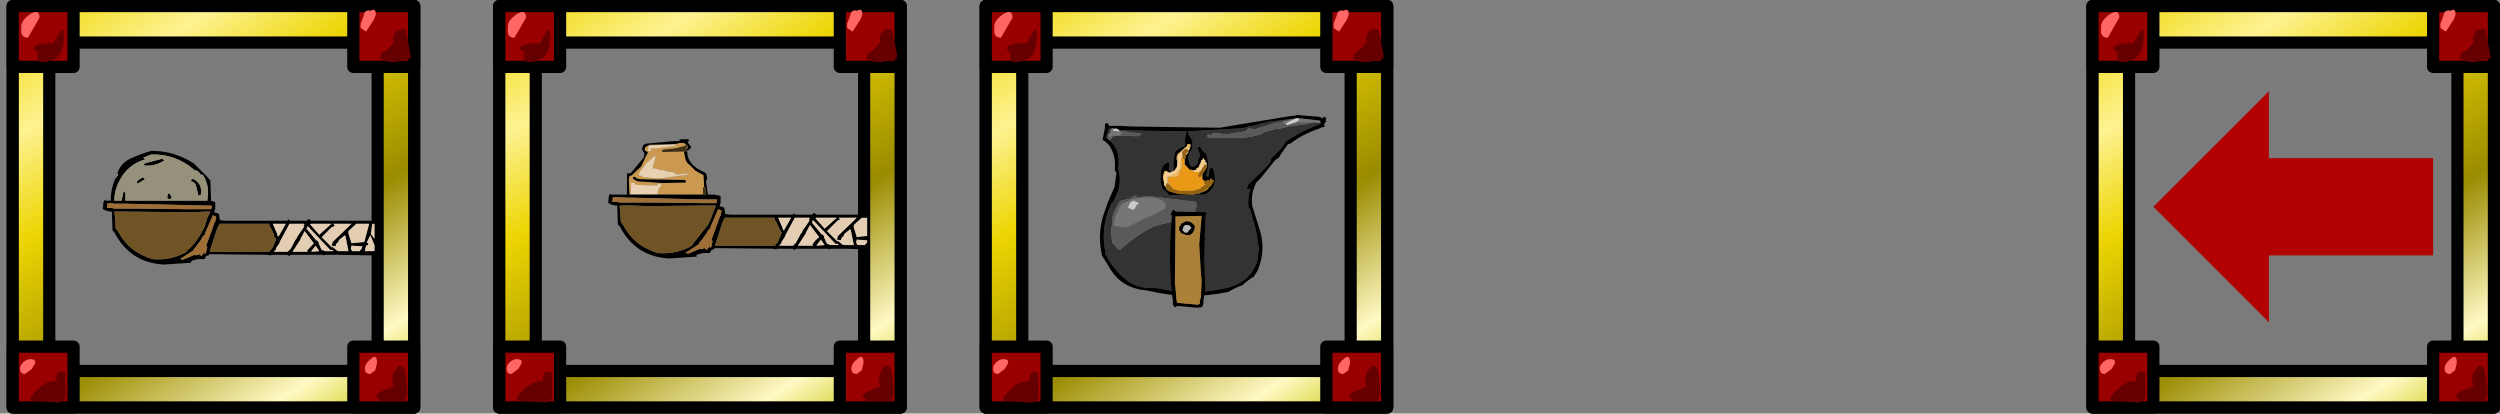 <?xml version="1.0" encoding="UTF-8" standalone="no"?>
<svg xmlns:xlink="http://www.w3.org/1999/xlink" height="204.0px" width="1233.3px" xmlns="http://www.w3.org/2000/svg">
  <rect width="100%" height="100%" fill="#808080" stroke="none"/>
  <g transform="matrix(6.0, 0.0, 0.0, 6.0, 6.3, 102.0)">
    <use height="34.0" id="btr" transform="matrix(1.0, 0.0, 0.0, 1.0, 170.5, -17.0)" width="34.0" xlink:href="#button0"/>
    <use height="34.0" id="bt1" transform="matrix(1.0, 0.0, 0.0, 1.0, -0.5, -17.0)" width="34.0" xlink:href="#button1"/>
    <use height="34.0" id="bt2" transform="matrix(1.0, 0.0, 0.0, 1.0, 39.5, -17.0)" width="34.0" xlink:href="#button2"/>
    <use height="34.0" id="bt3" transform="matrix(1.0, 0.0, 0.0, 1.0, 79.5, -17.0)" width="34.0" xlink:href="#button3"/>
  </g>
  <defs>
    <g id="button0" transform="matrix(1.0, 0.0, 0.0, 1.0, 0.5, 0.5)">
      <use height="34.0" transform="matrix(1.0, 0.0, 0.0, 1.0, -0.5, -0.5)" width="34.0" xlink:href="#shape0"/>
      <use height="32.3" transform="matrix(1.0, 0.0, 0.0, 1.0, 0.6, 0.3)" width="32.1" xlink:href="#shape1"/>
    </g>
    <g id="shape0" transform="matrix(1.0, 0.0, 0.0, 1.0, 0.5, 0.5)">
      <path d="M33.0 0.0 L33.0 33.0 0.0 33.0 0.0 0.0 33.0 0.0" fill="#c4c4c4" fill-rule="evenodd" stroke="none"/>
      <path d="M33.0 0.0 L33.0 33.0 0.0 33.0 0.0 0.0 33.0 0.0 Z" fill="none" stroke="#000000" stroke-linecap="round" stroke-linejoin="round" stroke-width="1.0"/>
      <path d="M30.0 3.0 L3.0 3.0 3.0 30.0 30.0 30.0 30.0 3.0 M33.0 0.0 L33.0 33.0 0.0 33.0 0.0 0.0 33.0 0.0" fill="url(#gradient0)" fill-rule="evenodd" stroke="none"/>
      <path d="M30.0 3.0 L30.0 30.0 3.0 30.0 3.0 3.0 30.0 3.0" fill="#7b7b7b" fill-rule="evenodd" stroke="none"/>
      <path d="M30.0 3.0 L30.0 30.0 3.0 30.0 3.0 3.0 30.0 3.0 M33.0 0.0 L33.0 33.0 0.0 33.0 0.0 0.0 33.0 0.0" fill="none" stroke="#000000" stroke-linecap="round" stroke-linejoin="round" stroke-width="1.0"/>
      <path d="M28.0 0.0 L33.0 0.0 33.0 5.0 28.0 5.0 28.0 0.0 M0.0 0.0 L5.0 0.0 5.0 5.0 0.0 5.0 0.0 0.0 M5.0 28.0 L5.0 33.0 0.0 33.0 0.0 28.0 5.0 28.0 M28.0 28.0 L33.0 28.0 33.0 33.0 28.0 33.0 28.0 28.0" fill="#990000" fill-rule="evenodd" stroke="none"/>
      <path d="M28.0 0.0 L33.0 0.0 33.0 5.0 28.0 5.0 28.0 0.0 M0.0 0.0 L5.0 0.0 5.0 5.0 0.0 5.0 0.0 0.0 M5.0 28.0 L5.0 33.0 0.0 33.0 0.0 28.0 5.0 28.0 M28.0 28.0 L33.0 28.0 33.0 33.0 28.0 33.0 28.0 28.0" fill="none" stroke="#000000" stroke-linecap="round" stroke-linejoin="round" stroke-width="1.0"/>
    </g>
    <linearGradient gradientTransform="matrix(0.015, 0.023, -0.023, 0.015, 16.5, 16.45)" gradientUnits="userSpaceOnUse" id="gradient0" spreadMethod="pad" x1="-819.2" x2="819.2">
      <stop offset="0.0" stop-color="#eed600"/>
      <stop offset="0.196" stop-color="#fef292"/>
      <stop offset="0.365" stop-color="#ecd502"/>
      <stop offset="0.635" stop-color="#9a8b00"/>
      <stop offset="0.863" stop-color="#fff9c4"/>
      <stop offset="1.0" stop-color="#c4c400"/>
    </linearGradient>
    <g id="shape1" transform="matrix(1.0, 0.0, 0.0, 1.0, -0.6, -0.3)">
      <path d="M29.6 1.25 L29.05 2.1 28.6 1.8 28.6 1.45 28.85 0.8 Q28.9 0.35 29.3 0.35 L29.4 0.4 Q29.85 0.1 29.85 0.7 L29.7 1.1 29.6 1.25 M1.25 2.6 Q0.8 2.6 0.7 2.2 L0.7 1.7 Q0.7 1.15 1.45 0.65 2.2 0.2 2.2 0.95 L1.25 2.6 M1.85 29.35 L1.55 29.85 1.0 30.25 Q0.6 30.25 0.6 29.8 0.6 29.5 0.9 29.25 1.3 28.9 1.8 29.1 L1.85 29.35 M29.95 29.35 L29.8 29.95 29.4 30.25 Q28.95 30.25 28.95 29.8 28.95 29.4 29.45 29.0 29.95 28.55 29.95 29.35" fill="#ff6666" fill-rule="evenodd" stroke="none"/>
      <path d="M32.7 3.95 L32.7 4.35 31.45 4.6 Q30.2 4.6 30.2 4.2 30.2 3.9 30.7 3.65 L31.35 2.95 Q31.15 2.6 31.45 2.15 31.8 1.75 32.3 1.95 L32.7 3.95 M4.2 2.5 Q4.2 4.6 2.45 4.6 L2.05 4.55 Q1.95 4.05 2.1 3.9 L1.7 3.5 Q1.7 3.05 3.35 3.05 L3.9 2.1 Q4.2 1.65 4.2 2.5 M3.6 30.35 Q3.7 30.0 4.3 30.1 L4.35 32.05 Q4.25 32.6 3.75 32.6 L1.6 32.45 Q1.45 32.4 1.45 32.15 2.65 30.7 3.6 30.85 L3.6 30.35 M32.25 32.5 L31.25 32.5 30.25 32.5 29.85 32.05 30.05 31.8 31.3 31.25 31.2 30.65 Q31.2 30.25 31.55 29.8 31.95 29.25 32.25 29.95 L32.45 31.75 32.25 32.5" fill="#660000" fill-rule="evenodd" stroke="none"/>
      <path d="M28.0 20.5 L14.5 20.5 14.5 26.0 5.0 16.5 14.5 7.0 14.5 12.5 28.0 12.5 28.0 20.5" fill="#b10101" fill-rule="evenodd" stroke="none"/>
    </g>
    <g id="button1" transform="matrix(1.0, 0.0, 0.0, 1.0, 0.5, 0.5)">
      <use height="34.0" transform="matrix(1.0, 0.0, 0.0, 1.0, -0.5, -0.5)" width="34.0" xlink:href="#shape0"/>
      <use height="32.3" transform="matrix(1.0, 0.0, 0.0, 1.0, 0.6, 0.3)" width="32.1" xlink:href="#shape2"/>
    </g>
    <g id="shape2" transform="matrix(1.0, 0.0, 0.0, 1.0, -0.6, -0.3)">
      <path d="M29.85 0.7 L29.7 1.1 29.6 1.25 29.05 2.1 28.6 1.8 28.6 1.45 28.85 0.8 Q28.9 0.35 29.3 0.35 L29.4 0.4 Q29.85 0.1 29.85 0.7 M1.25 2.6 Q0.8 2.6 0.7 2.2 L0.7 1.7 Q0.7 1.15 1.45 0.65 2.2 0.2 2.2 0.95 L1.25 2.6 M1.85 29.35 L1.55 29.85 1.0 30.25 Q0.6 30.25 0.6 29.8 0.6 29.5 0.9 29.25 1.3 28.9 1.8 29.1 L1.85 29.35 M29.95 29.35 L29.8 29.95 29.4 30.25 Q28.95 30.25 28.95 29.8 28.95 29.4 29.45 29.0 29.95 28.55 29.95 29.35" fill="#ff6666" fill-rule="evenodd" stroke="none"/>
      <path d="M32.7 3.95 L32.7 4.35 31.45 4.6 Q30.2 4.6 30.2 4.2 30.2 3.9 30.7 3.65 L31.35 2.95 Q31.15 2.6 31.45 2.15 31.8 1.75 32.3 1.95 L32.7 3.95 M4.2 2.5 Q4.2 4.6 2.45 4.6 L2.05 4.55 Q1.95 4.05 2.1 3.9 L1.7 3.5 Q1.7 3.05 3.35 3.05 L3.9 2.1 Q4.2 1.65 4.2 2.5 M3.6 30.35 Q3.7 30.0 4.3 30.1 L4.35 32.05 Q4.25 32.6 3.75 32.6 L1.6 32.45 Q1.45 32.4 1.45 32.15 2.65 30.7 3.6 30.85 L3.6 30.35 M32.25 32.5 L31.25 32.5 30.25 32.5 29.85 32.05 30.05 31.8 31.3 31.25 31.2 30.65 Q31.2 30.25 31.55 29.8 31.95 29.25 32.25 29.95 L32.45 31.75 32.25 32.5" fill="#660000" fill-rule="evenodd" stroke="none"/>
      <path d="M27.6 18.5 L27.6 18.65 27.6 18.7 27.85 19.5 28.85 19.4 28.9 19.4 29.3 17.9 28.25 17.9 27.6 18.5 M26.35 17.9 L26.45 18.0 26.45 18.05 Q26.35 18.2 26.25 18.15 L25.4 19.0 26.25 19.85 26.3 19.8 26.65 20.1 26.7 20.1 26.75 20.15 27.6 20.15 27.35 18.9 27.3 18.85 26.8 19.25 26.8 19.35 26.6 19.55 26.55 19.7 26.55 19.75 26.2 19.7 26.3 19.4 26.5 19.2 27.85 17.9 26.35 17.9 M29.75 17.9 L29.55 17.9 29.45 18.75 29.75 19.15 29.75 19.65 29.4 18.85 29.1 19.45 29.15 19.45 29.2 19.5 29.25 19.55 29.2 19.65 29.05 19.7 28.95 20.1 28.95 20.15 29.75 20.15 29.75 20.5 26.7 20.45 26.6 20.45 25.7 20.45 25.55 20.5 25.5 20.45 22.85 20.45 22.8 20.5 22.75 20.55 22.55 20.45 21.35 20.45 21.1 20.5 21.0 20.45 16.15 20.4 16.1 20.5 15.9 20.55 15.8 20.75 15.75 20.8 15.25 20.8 14.8 20.9 14.6 21.05 14.65 21.05 14.7 21.1 12.4 21.25 Q9.65 21.1 8.35 18.6 L8.2 18.45 8.15 17.0 8.15 16.9 8.1 16.9 8.0 16.9 7.6 16.8 7.45 16.7 7.4 16.7 7.45 16.2 7.45 16.15 7.5 16.05 7.55 15.95 7.7 16.0 8.05 16.0 Q8.05 15.1 8.4 14.25 L8.4 14.2 8.5 14.15 8.55 14.1 8.55 14.05 8.6 14.0 8.7 13.85 8.65 13.8 8.65 13.75 8.6 13.75 Q8.85 12.95 9.65 12.55 10.5 12.15 11.4 11.9 13.3 11.9 14.9 12.95 L15.95 14.0 16.25 14.35 16.3 15.85 16.3 16.0 16.6 16.1 16.65 16.15 16.65 16.25 16.65 16.65 16.6 16.8 16.6 16.85 16.55 16.95 16.9 17.05 16.95 17.1 17.0 17.4 17.0 17.45 17.05 17.6 17.45 17.65 22.6 17.65 22.6 17.6 22.65 17.55 22.7 17.55 22.8 17.65 22.85 17.65 24.2 17.65 24.2 17.6 24.25 17.55 24.3 17.55 24.35 17.5 24.45 17.6 24.5 17.6 24.5 17.65 29.75 17.65 29.75 17.9 M21.4 17.95 L21.75 18.75 21.75 18.85 21.85 18.95 22.45 17.9 21.4 17.9 21.4 17.95 M21.1 17.95 L21.1 17.9 17.65 17.9 17.55 17.9 17.0 17.9 16.8 18.3 16.2 20.15 16.2 20.2 21.15 20.2 21.15 20.1 21.35 19.9 21.65 19.2 21.65 19.1 Q21.4 18.95 21.5 18.85 L21.2 18.2 21.1 18.1 21.1 17.95 M23.95 17.9 L22.75 17.9 22.0 19.3 22.0 19.35 21.95 19.35 21.95 19.45 21.65 19.9 21.65 20.0 21.45 20.2 22.6 20.2 22.8 20.0 22.85 19.95 23.25 19.2 23.35 19.1 23.35 19.05 23.4 18.95 23.95 18.15 23.9 18.05 24.0 17.95 23.95 17.95 23.95 17.9 M24.45 17.95 L25.2 18.8 26.2 17.9 24.5 17.9 24.45 17.95 M24.25 18.1 L24.15 18.3 24.9 19.2 24.95 19.25 25.0 19.3 25.0 19.25 25.15 19.4 25.15 19.5 25.35 19.95 25.4 20.05 25.6 20.1 25.65 20.15 26.35 20.15 26.3 20.05 26.25 20.05 26.1 20.05 24.35 18.2 24.25 18.1 M24.75 19.5 L24.0 18.5 23.65 19.15 23.65 19.2 23.0 20.2 24.25 20.2 24.2 20.1 24.75 19.5 M25.2 20.15 L24.9 19.7 24.55 20.15 24.55 20.2 25.2 20.15 M27.85 19.7 L27.8 19.9 27.8 19.95 27.9 20.15 28.55 20.15 28.55 20.1 28.65 20.0 28.75 19.75 27.85 19.7 M9.2 15.3 L9.25 15.35 9.25 16.0 16.0 16.0 16.05 15.45 Q16.1 14.6 15.65 13.9 L15.5 13.85 15.4 13.8 Q15.3 13.55 15.0 13.5 L14.9 13.45 Q13.4 12.15 11.4 12.2 L10.75 12.45 10.7 12.45 10.9 12.6 Q9.45 13.0 8.75 14.4 8.35 15.15 8.35 16.0 L8.95 16.0 9.1 15.3 9.15 15.25 9.2 15.3 M9.0 16.9 L8.4 16.9 8.35 16.9 8.45 17.75 8.45 18.2 8.45 18.25 8.7 18.6 Q9.35 19.8 10.5 20.4 L11.15 20.7 11.35 20.75 11.4 20.8 Q13.0 20.95 14.3 20.2 L14.3 20.15 Q15.1 19.45 15.55 18.55 L15.75 18.2 15.8 18.1 15.85 17.9 16.0 17.4 16.25 16.9 16.1 16.9 15.8 16.9 14.75 16.95 14.4 16.95 9.25 16.9 9.0 16.9 M9.25 16.65 L9.65 16.65 9.95 16.65 14.4 16.7 14.65 16.7 15.85 16.7 16.15 16.7 16.3 16.7 16.35 16.6 16.35 16.4 16.25 16.4 16.1 16.4 15.9 16.4 9.25 16.25 8.9 16.25 8.35 16.25 8.05 16.2 7.8 16.2 7.75 16.45 7.75 16.55 7.75 16.6 8.1 16.6 8.15 16.6 8.2 16.6 8.25 16.65 8.35 16.65 8.95 16.65 9.25 16.65 M15.25 15.5 L15.05 14.7 14.9 14.5 14.65 14.4 14.7 14.25 14.8 14.2 Q15.65 14.6 15.45 15.55 L15.25 15.55 15.25 15.5 M16.7 17.3 L16.45 17.2 15.8 18.7 15.8 18.8 15.65 18.9 15.45 19.25 15.0 19.85 14.85 20.0 14.9 20.05 13.75 20.8 14.0 20.85 14.95 20.45 15.05 20.5 15.35 20.4 15.5 20.55 15.6 20.45 15.7 20.3 15.75 20.3 15.85 20.4 16.0 19.8 15.95 19.8 15.9 19.7 16.4 18.35 16.6 17.75 16.65 17.75 16.7 17.45 16.7 17.4 16.75 17.4 16.7 17.3 M12.9 15.45 L12.95 15.5 13.05 15.7 13.05 15.75 Q12.9 16.0 12.7 15.75 L12.75 15.45 12.8 15.4 12.9 15.45 M12.45 12.7 Q11.65 13.2 10.8 13.1 L10.8 13.0 10.8 12.95 12.3 12.55 12.45 12.7 M10.85 14.25 L10.25 14.6 10.2 14.5 10.2 14.45 Q10.4 14.2 10.7 14.1 L10.85 14.2 10.85 14.25 M13.55 20.9 L13.6 20.9 13.65 20.85 13.55 20.9" fill="#000000" fill-rule="evenodd" stroke="none"/>
      <path d="M9.2 15.3 L9.15 15.25 9.1 15.3 8.95 16.0 8.35 16.0 Q8.35 15.15 8.75 14.4 9.45 13.0 10.9 12.6 L10.7 12.45 10.75 12.45 11.4 12.2 Q13.4 12.15 14.9 13.45 L15.0 13.5 Q15.3 13.55 15.4 13.8 L15.5 13.85 15.65 13.9 Q16.1 14.6 16.05 15.45 L16.0 16.0 9.25 16.0 9.25 15.35 9.2 15.3 M15.25 15.5 L15.25 15.55 15.45 15.55 Q15.65 14.6 14.8 14.2 L14.7 14.25 14.65 14.4 14.9 14.5 15.05 14.7 15.25 15.5 M10.85 14.25 L10.85 14.2 10.7 14.1 Q10.4 14.2 10.2 14.45 L10.2 14.5 10.25 14.6 10.85 14.25 M12.45 12.7 L12.3 12.55 10.8 12.95 10.8 13.0 10.8 13.1 Q11.65 13.2 12.45 12.7 M12.9 15.45 L12.8 15.4 12.75 15.45 12.7 15.75 Q12.9 16.0 13.05 15.75 L13.05 15.7 12.95 15.5 12.9 15.45" fill="#95917b" fill-rule="evenodd" stroke="none"/>
      <path d="M26.35 17.9 L27.85 17.9 26.5 19.2 26.3 19.4 26.2 19.7 26.55 19.75 26.55 19.7 26.6 19.55 26.8 19.35 26.8 19.25 27.3 18.85 27.35 18.9 27.6 20.15 26.75 20.15 26.7 20.1 26.65 20.1 26.3 19.8 26.25 19.85 25.4 19.0 26.25 18.15 Q26.35 18.2 26.45 18.05 L26.45 18.0 26.35 17.9 M27.6 18.5 L28.25 17.9 29.3 17.9 28.9 19.4 28.85 19.4 27.85 19.5 27.6 18.7 27.6 18.65 27.6 18.5 M29.75 19.15 L29.45 18.75 29.55 17.9 29.75 17.9 29.75 19.15 M29.75 20.15 L28.95 20.15 28.95 20.1 29.05 19.7 29.2 19.65 29.25 19.55 29.2 19.5 29.15 19.45 29.1 19.45 29.4 18.85 29.75 19.65 29.75 20.15 M21.4 17.95 L21.4 17.9 22.45 17.9 21.85 18.95 21.75 18.85 21.75 18.75 21.4 17.95 M27.85 19.7 L28.75 19.75 28.65 20.0 28.55 20.1 28.55 20.15 27.9 20.15 27.8 19.95 27.8 19.9 27.85 19.7 M25.2 20.15 L24.55 20.2 24.55 20.15 24.9 19.7 25.2 20.15 M24.75 19.5 L24.2 20.1 24.25 20.2 23.0 20.2 23.65 19.2 23.65 19.15 24.0 18.5 24.75 19.5 M24.25 18.1 L24.35 18.2 26.1 20.05 26.25 20.05 26.3 20.05 26.35 20.15 25.65 20.15 25.6 20.1 25.4 20.05 25.35 19.95 25.15 19.5 25.15 19.4 25.0 19.25 25.0 19.3 24.95 19.25 24.9 19.2 24.15 18.3 24.25 18.1 M24.45 17.95 L24.5 17.9 26.2 17.9 25.2 18.8 24.45 17.95 M23.95 17.9 L23.95 17.95 24.0 17.95 23.9 18.05 23.95 18.15 23.4 18.95 23.35 19.05 23.35 19.1 23.25 19.2 22.85 19.95 22.8 20.0 22.6 20.2 21.45 20.2 21.65 20.0 21.65 19.9 21.95 19.45 21.95 19.35 22.0 19.35 22.0 19.3 22.75 17.9 23.95 17.9" fill="#e3cdb3" fill-rule="evenodd" stroke="none"/>
      <path d="M21.1 17.95 L21.1 18.1 21.2 18.2 21.5 18.85 Q21.4 18.95 21.65 19.1 L21.65 19.2 21.35 19.9 21.15 20.1 21.15 20.2 16.2 20.2 16.2 20.15 16.8 18.3 17.0 17.9 17.55 17.9 17.65 17.9 21.1 17.9 21.1 17.95 M9.0 16.9 L9.25 16.9 14.4 16.95 14.75 16.95 15.8 16.9 16.1 16.9 16.25 16.9 16.0 17.4 15.85 17.9 15.8 18.1 15.75 18.2 15.55 18.55 Q15.1 19.45 14.3 20.15 L14.3 20.2 Q13.0 20.95 11.4 20.8 L11.35 20.75 11.15 20.7 10.5 20.4 Q9.35 19.8 8.7 18.6 L8.45 18.25 8.45 18.2 8.45 17.75 8.35 16.9 8.4 16.9 9.0 16.9" fill="#715426" fill-rule="evenodd" stroke="none"/>
      <path d="M9.25 16.65 L8.95 16.65 8.35 16.65 8.25 16.65 8.2 16.6 8.15 16.6 8.1 16.6 7.75 16.6 7.75 16.55 7.75 16.45 7.8 16.2 8.05 16.2 8.35 16.25 8.9 16.25 9.25 16.25 15.9 16.4 16.1 16.4 16.25 16.4 16.35 16.4 16.35 16.6 16.3 16.7 16.15 16.7 15.85 16.7 14.65 16.7 14.4 16.7 9.95 16.65 9.65 16.65 9.25 16.65 M16.7 17.3 L16.75 17.4 16.7 17.4 16.7 17.45 16.65 17.75 16.6 17.75 16.4 18.35 15.9 19.7 15.95 19.8 16.0 19.8 15.85 20.4 15.75 20.3 15.7 20.3 15.6 20.45 15.5 20.55 15.35 20.4 15.05 20.5 14.95 20.45 14.0 20.85 13.75 20.8 14.9 20.05 14.85 20.0 15.0 19.85 15.45 19.25 15.65 18.9 15.8 18.8 15.8 18.7 16.45 17.2 16.7 17.3" fill="#9d6f37" fill-rule="evenodd" stroke="none"/>
    </g>
    <g id="button2" transform="matrix(1.0, 0.0, 0.0, 1.0, 0.5, 0.5)">
      <use height="34.0" transform="matrix(1.0, 0.0, 0.0, 1.0, -0.5, -0.5)" width="34.0" xlink:href="#shape0"/>
      <use height="32.3" transform="matrix(1.0, 0.0, 0.0, 1.0, 0.6, 0.3)" width="32.1" xlink:href="#shape3"/>
    </g>
    <g id="shape3" transform="matrix(1.0, 0.0, 0.0, 1.0, -0.6, -0.3)">
      <path d="M29.85 0.7 L29.7 1.1 29.6 1.25 29.05 2.1 28.6 1.8 28.6 1.45 28.85 0.8 Q28.9 0.35 29.3 0.35 L29.4 0.4 Q29.85 0.1 29.85 0.7 M1.25 2.6 Q0.8 2.6 0.7 2.2 L0.7 1.7 Q0.7 1.15 1.45 0.65 2.2 0.2 2.2 0.95 L1.25 2.6 M1.85 29.35 L1.55 29.85 1.0 30.25 Q0.6 30.25 0.6 29.8 0.6 29.5 0.9 29.25 1.3 28.9 1.8 29.1 L1.85 29.35 M29.95 29.35 L29.8 29.95 29.4 30.25 Q28.95 30.25 28.95 29.8 28.95 29.4 29.45 29.0 29.95 28.55 29.95 29.35" fill="#ff6666" fill-rule="evenodd" stroke="none"/>
      <path d="M32.7 3.95 L32.7 4.35 31.45 4.6 Q30.2 4.6 30.2 4.2 30.2 3.9 30.7 3.65 L31.35 2.95 Q31.15 2.6 31.45 2.15 31.8 1.75 32.3 1.95 L32.7 3.95 M4.2 2.5 Q4.2 4.6 2.45 4.6 L2.05 4.55 Q1.95 4.05 2.1 3.9 L1.7 3.5 Q1.7 3.05 3.35 3.05 L3.9 2.1 Q4.2 1.65 4.2 2.5 M3.6 30.35 Q3.7 30.0 4.3 30.1 L4.35 32.05 Q4.25 32.6 3.75 32.6 L1.6 32.45 Q1.45 32.4 1.45 32.15 2.65 30.7 3.6 30.85 L3.6 30.35 M32.25 32.5 L31.25 32.5 30.25 32.5 29.85 32.05 30.05 31.8 31.3 31.25 31.2 30.65 Q31.2 30.25 31.55 29.8 31.95 29.25 32.25 29.95 L32.45 31.75 32.25 32.5" fill="#660000" fill-rule="evenodd" stroke="none"/>
      <path d="M15.2 11.95 L15.2 12.0 15.3 12.55 Q15.4 12.9 15.65 13.05 L16.15 13.55 16.8 13.9 16.85 14.9 16.75 14.9 16.75 15.5 13.0 15.5 13.05 15.2 13.15 14.95 13.25 14.85 13.35 14.7 13.3 14.6 13.1 14.6 13.05 14.6 13.05 14.65 12.95 14.75 12.65 14.75 11.25 14.7 11.1 14.55 10.85 14.5 10.8 15.5 10.7 15.5 10.65 14.35 Q10.65 13.95 10.8 13.95 L10.9 13.9 11.65 13.2 12.15 12.15 12.2 12.1 12.2 12.0 12.0 11.9 11.95 11.8 12.0 11.6 12.35 11.4 14.35 11.35 12.4 11.45 12.4 11.5 12.25 11.5 12.25 11.95 12.5 11.9 12.45 11.7 12.65 11.7 12.9 11.7 14.5 11.5 14.45 11.35 14.85 11.25 15.2 11.25 15.4 11.45 14.5 11.7 13.5 11.8 13.4 11.85 13.4 12.0 15.2 11.95 M15.5 11.55 L15.55 11.6 15.4 11.75 15.35 11.7 15.5 11.55 M15.5 13.85 L15.45 13.75 14.5 13.85 14.45 13.7 13.8 13.6 13.65 13.55 13.55 13.5 13.3 13.5 12.85 13.35 12.6 13.35 12.85 12.4 12.8 12.3 12.1 12.9 11.5 13.7 11.5 13.95 11.75 13.95 11.75 14.05 12.7 14.15 12.75 14.15 12.9 14.15 13.0 14.15 13.4 14.15 15.5 13.85 M15.35 14.5 L15.3 14.3 11.95 14.25 Q11.2 14.25 11.2 14.05 L11.0 14.05 11.0 14.2 11.35 14.4 13.5 14.55 15.35 14.5" fill="#ca984f" fill-rule="evenodd" stroke="none"/>
      <path d="M13.0 15.5 L10.8 15.5 10.85 14.5 11.1 14.55 11.25 14.7 12.65 14.75 12.95 14.75 13.05 14.65 13.05 14.6 13.1 14.6 13.3 14.6 13.35 14.7 13.25 14.85 13.15 14.95 13.05 15.2 13.0 15.5 M14.35 11.35 L14.45 11.35 14.5 11.5 12.9 11.7 12.65 11.7 12.45 11.7 12.5 11.9 12.25 11.95 12.25 11.5 12.4 11.5 12.4 11.45 14.35 11.35 M15.5 13.85 L13.4 14.15 13.0 14.15 12.9 14.15 12.75 14.15 12.7 14.15 11.75 14.05 11.75 13.95 11.5 13.95 11.5 13.7 12.1 12.9 12.8 12.3 12.85 12.4 12.6 13.35 12.85 13.35 13.3 13.5 13.55 13.5 13.65 13.55 13.8 13.6 14.45 13.7 14.5 13.85 15.45 13.75 15.5 13.85" fill="#e8d1b0" fill-rule="evenodd" stroke="none"/>
      <path d="M15.45 11.95 Q15.45 13.1 16.95 13.7 L16.95 13.75 17.0 13.75 17.1 14.15 17.0 14.4 17.15 15.5 17.7 15.5 18.15 15.6 18.2 15.65 18.2 15.75 18.2 16.15 18.15 16.3 18.15 16.35 18.1 16.45 18.45 16.55 18.5 16.6 18.55 16.9 18.55 16.95 18.6 17.1 19.0 17.15 24.15 17.15 24.15 17.1 24.2 17.05 24.25 17.05 24.35 17.15 24.4 17.15 25.75 17.15 25.75 17.1 25.8 17.05 25.85 17.05 25.9 17.0 26.0 17.1 26.05 17.1 26.05 17.15 30.25 17.15 30.25 17.4 29.8 17.4 29.15 18.0 29.15 18.15 29.15 18.2 29.4 19.0 30.25 18.9 30.25 19.25 29.4 19.2 29.35 19.4 29.35 19.45 29.45 19.65 30.1 19.65 30.1 19.6 30.2 19.5 30.25 19.4 30.25 20.0 28.25 19.95 28.15 19.95 27.25 19.95 27.1 20.0 27.05 19.95 24.4 19.95 24.35 20.0 24.3 20.05 24.1 19.95 22.9 19.95 22.65 20.0 22.55 19.95 17.7 19.9 17.65 20.0 17.45 20.05 17.35 20.25 17.3 20.3 16.8 20.3 16.35 20.4 16.15 20.55 16.2 20.55 16.25 20.6 13.95 20.75 Q11.2 20.6 9.9 18.1 L9.75 17.95 9.7 16.4 9.65 16.4 9.55 16.4 9.15 16.3 9.0 16.2 8.95 16.2 9.0 15.7 9.0 15.65 9.05 15.55 9.1 15.45 9.25 15.5 10.5 15.5 10.5 13.75 10.8 13.75 11.5 12.9 11.85 12.5 11.95 12.15 11.75 11.8 Q11.75 11.3 12.2 11.3 L14.35 11.1 14.75 11.1 14.9 10.95 15.55 10.95 15.6 11.05 15.5 11.2 15.55 11.3 15.8 11.6 15.5 11.9 15.45 11.9 15.45 11.8 15.3 11.75 15.35 11.7 15.4 11.75 15.55 11.6 15.5 11.55 15.45 11.45 15.4 11.45 15.2 11.25 14.85 11.25 14.45 11.35 14.35 11.35 12.35 11.4 12.0 11.6 11.95 11.8 12.0 11.9 12.2 12.0 12.2 12.1 12.15 12.15 11.65 13.2 10.9 13.9 10.8 13.95 Q10.65 13.95 10.65 14.35 L10.7 15.5 10.8 15.5 13.0 15.5 16.75 15.5 17.0 15.5 16.95 14.9 16.85 14.9 16.8 13.9 16.15 13.55 15.65 13.05 Q15.4 12.9 15.3 12.55 L15.2 12.0 15.2 11.95 15.45 11.95 M26.0 17.45 L26.75 18.3 27.75 17.4 26.05 17.4 26.0 17.45 M25.8 17.6 L25.7 17.8 26.45 18.7 26.5 18.75 26.55 18.8 26.55 18.75 26.7 18.9 26.7 19.0 26.9 19.45 26.95 19.55 27.15 19.6 27.2 19.65 27.9 19.65 27.85 19.55 27.8 19.55 27.65 19.55 25.9 17.7 25.8 17.6 M25.5 17.4 L24.3 17.4 23.55 18.8 23.55 18.85 23.5 18.85 23.5 18.95 23.2 19.4 23.2 19.5 23.0 19.7 24.15 19.7 24.35 19.5 24.4 19.45 24.8 18.7 24.9 18.6 24.9 18.55 24.95 18.45 25.5 17.65 25.45 17.55 25.55 17.45 25.5 17.45 25.5 17.4 M26.95 18.5 L27.8 19.35 27.85 19.3 28.2 19.6 28.25 19.6 28.3 19.65 29.15 19.65 28.9 18.4 28.85 18.35 28.35 18.75 28.35 18.85 28.15 19.05 28.1 19.2 28.1 19.25 27.75 19.2 27.85 18.9 28.05 18.7 29.4 17.4 27.9 17.4 28.0 17.5 28.0 17.55 27.8 17.65 26.95 18.5 M22.65 17.4 L19.2 17.4 19.1 17.4 18.55 17.4 18.35 17.8 17.75 19.65 17.75 19.7 22.7 19.7 22.7 19.6 22.9 19.4 23.2 18.7 23.2 18.6 23.05 18.35 22.75 17.7 22.65 17.6 22.65 17.45 22.65 17.4 M23.3 18.35 L23.4 18.45 24.0 17.4 22.95 17.4 22.95 17.45 23.3 18.25 23.3 18.35 M25.2 18.7 L24.55 19.7 25.8 19.7 25.75 19.6 Q25.95 19.25 26.3 19.0 L25.55 18.0 25.2 18.65 25.2 18.7 M26.1 19.65 L26.1 19.7 26.75 19.65 26.45 19.2 26.1 19.65 M9.8 16.15 L10.5 16.15 10.7 16.15 10.85 16.15 12.45 16.15 16.75 16.2 17.0 16.2 17.25 16.2 17.85 16.2 17.9 16.1 17.9 15.9 17.65 15.9 17.2 15.9 17.0 15.9 16.75 15.9 12.7 15.8 10.85 15.75 10.7 15.75 10.5 15.75 9.35 15.7 9.3 15.95 9.3 16.05 9.3 16.1 9.7 16.1 9.75 16.1 9.8 16.15 M10.0 17.75 L10.25 18.1 Q10.9 19.3 12.05 19.9 L12.7 20.2 12.9 20.25 12.95 20.3 Q14.55 20.45 15.85 19.7 L15.85 19.65 17.1 18.05 17.15 18.0 17.3 17.7 17.35 17.6 17.8 16.4 17.25 16.4 17.05 16.4 17.0 16.4 16.8 16.4 12.3 16.45 10.85 16.4 10.7 16.4 10.5 16.4 9.9 16.4 10.0 17.7 10.0 17.75 M15.35 14.5 L13.5 14.55 11.35 14.4 11.0 14.2 11.0 14.05 11.2 14.05 Q11.2 14.25 11.95 14.25 L15.3 14.3 15.35 14.5 M17.2 18.4 L17.0 18.75 16.55 19.35 16.4 19.5 16.45 19.55 15.3 20.3 15.55 20.35 16.5 19.95 16.6 20.0 16.9 19.9 17.05 20.05 17.15 19.95 17.25 19.8 17.3 19.8 17.4 19.9 17.55 19.3 17.5 19.3 17.45 19.2 17.95 17.85 18.15 17.25 18.2 17.25 18.25 16.95 18.25 16.9 18.3 16.9 18.25 16.8 18.0 16.7 17.35 18.2 17.35 18.3 17.2 18.4 M15.15 20.4 L15.2 20.35 15.1 20.4 15.15 20.4" fill="#000000" fill-rule="evenodd" stroke="none"/>
      <path d="M15.45 11.9 L15.45 11.95 15.2 11.95 13.4 12.0 13.4 11.85 13.5 11.8 14.5 11.7 15.4 11.45 15.45 11.45 15.5 11.55 15.35 11.7 15.3 11.75 15.45 11.8 15.45 11.9 M16.85 14.9 L16.95 14.9 17.0 15.5 16.75 15.5 16.75 14.9 16.85 14.9" fill="#412f14" fill-rule="evenodd" stroke="none"/>
      <path d="M30.25 17.4 L30.25 18.9 29.4 19.0 29.15 18.2 29.15 18.15 29.15 18.0 29.8 17.4 30.25 17.4 M30.25 19.25 L30.25 19.4 30.2 19.5 30.1 19.6 30.1 19.65 29.45 19.65 29.35 19.45 29.35 19.4 29.4 19.2 30.25 19.25 M26.95 18.5 L27.8 17.65 28.0 17.55 28.0 17.5 27.9 17.4 29.4 17.4 28.05 18.7 27.85 18.9 27.75 19.2 28.1 19.25 28.1 19.2 28.15 19.05 28.35 18.85 28.35 18.75 28.85 18.35 28.9 18.4 29.15 19.65 28.3 19.65 28.25 19.6 28.2 19.6 27.85 19.3 27.8 19.35 26.95 18.5 M25.5 17.4 L25.5 17.45 25.55 17.45 25.45 17.55 25.5 17.65 24.95 18.45 24.9 18.55 24.9 18.6 24.8 18.7 24.4 19.45 24.35 19.5 24.15 19.7 23.0 19.7 23.2 19.5 23.2 19.4 23.5 18.95 23.5 18.85 23.55 18.85 23.55 18.8 24.3 17.4 25.5 17.4 M25.8 17.6 L25.9 17.7 27.65 19.55 27.8 19.55 27.85 19.55 27.9 19.65 27.2 19.65 27.15 19.6 26.95 19.55 26.9 19.45 26.7 19.0 26.7 18.9 26.55 18.75 26.55 18.8 26.5 18.75 26.45 18.7 25.7 17.8 25.8 17.6 M26.0 17.45 L26.05 17.4 27.75 17.4 26.75 18.3 26.0 17.45 M26.1 19.65 L26.45 19.2 26.75 19.65 26.1 19.7 26.1 19.65 M25.2 18.7 L25.2 18.65 25.55 18.0 26.3 19.0 Q25.95 19.25 25.75 19.6 L25.8 19.7 24.55 19.7 25.2 18.7 M23.3 18.35 L23.3 18.25 22.95 17.45 22.95 17.4 24.0 17.4 23.4 18.45 23.3 18.35" fill="#e3cdb3" fill-rule="evenodd" stroke="none"/>
      <path d="M22.65 17.4 L22.65 17.45 22.65 17.6 22.75 17.7 23.05 18.35 23.2 18.6 23.2 18.7 22.9 19.4 22.7 19.6 22.7 19.7 17.75 19.7 17.75 19.65 18.35 17.8 18.55 17.4 19.1 17.4 19.2 17.4 22.65 17.4 M10.0 17.75 L10.0 17.7 9.9 16.4 10.5 16.4 10.7 16.4 10.85 16.4 12.3 16.45 16.8 16.4 17.0 16.4 17.05 16.4 17.25 16.4 17.8 16.4 17.35 17.6 17.3 17.7 17.15 18.0 17.1 18.05 15.85 19.65 15.85 19.7 Q14.55 20.45 12.95 20.3 L12.9 20.25 12.7 20.2 12.05 19.9 Q10.9 19.3 10.25 18.1 L10.0 17.75" fill="#715426" fill-rule="evenodd" stroke="none"/>
      <path d="M9.8 16.15 L9.75 16.1 9.7 16.1 9.3 16.1 9.3 16.05 9.3 15.95 9.35 15.7 10.5 15.75 10.7 15.75 10.85 15.75 12.7 15.8 16.75 15.9 17.0 15.9 17.2 15.9 17.65 15.9 17.9 15.9 17.9 16.1 17.85 16.2 17.25 16.2 17.0 16.2 16.75 16.2 12.45 16.15 10.85 16.15 10.7 16.15 10.5 16.15 9.8 16.15 M17.2 18.4 L17.35 18.3 17.35 18.2 18.0 16.7 18.25 16.8 18.3 16.9 18.25 16.9 18.25 16.95 18.2 17.25 18.15 17.25 17.95 17.85 17.45 19.2 17.5 19.3 17.55 19.3 17.4 19.9 17.3 19.8 17.25 19.8 17.15 19.95 17.05 20.05 16.9 19.9 16.6 20.0 16.5 19.95 15.55 20.35 15.3 20.3 16.45 19.55 16.4 19.5 16.55 19.35 17.0 18.75 17.2 18.4" fill="#9d6f37" fill-rule="evenodd" stroke="none"/>
    </g>
    <g id="button3" transform="matrix(1.0, 0.0, 0.0, 1.0, 0.5, 0.5)">
      <use height="34.0" transform="matrix(1.0, 0.0, 0.0, 1.0, -0.5, -0.5)" width="34.0" xlink:href="#shape0"/>
      <use height="32.3" transform="matrix(1.0, 0.0, 0.0, 1.0, 0.6, 0.3)" width="32.1" xlink:href="#shape4"/>
    </g>
    <g id="shape4" transform="matrix(1.0, 0.0, 0.0, 1.0, -0.6, -0.3)">
      <path d="M29.85 0.7 L29.7 1.1 29.6 1.25 29.05 2.1 28.6 1.8 28.6 1.45 28.85 0.8 Q28.9 0.35 29.3 0.35 L29.4 0.4 Q29.85 0.1 29.85 0.7 M1.25 2.6 Q0.8 2.6 0.7 2.2 L0.7 1.7 Q0.7 1.15 1.45 0.65 2.2 0.2 2.2 0.95 L1.25 2.6 M1.85 29.35 L1.55 29.85 1.0 30.25 Q0.6 30.25 0.6 29.8 0.6 29.5 0.9 29.25 1.3 28.9 1.8 29.1 L1.85 29.35 M29.95 29.35 L29.8 29.95 29.4 30.25 Q28.95 30.25 28.95 29.8 28.95 29.4 29.45 29.0 29.95 28.55 29.95 29.35" fill="#ff6666" fill-rule="evenodd" stroke="none"/>
      <path d="M32.7 3.95 L32.7 4.35 31.45 4.6 Q30.2 4.6 30.2 4.2 30.2 3.9 30.7 3.65 L31.35 2.95 Q31.15 2.6 31.45 2.15 31.8 1.75 32.3 1.95 L32.7 3.95 M4.2 2.5 Q4.2 4.6 2.45 4.6 L2.05 4.55 Q1.95 4.05 2.1 3.9 L1.7 3.5 Q1.7 3.05 3.35 3.05 L3.9 2.1 Q4.2 1.65 4.2 2.5 M3.6 30.35 Q3.7 30.0 4.3 30.1 L4.35 32.05 Q4.25 32.6 3.75 32.6 L1.6 32.45 Q1.45 32.4 1.45 32.15 2.65 30.7 3.6 30.85 L3.6 30.35 M32.25 32.5 L31.25 32.5 30.25 32.5 29.85 32.05 30.05 31.8 31.3 31.25 31.2 30.65 Q31.2 30.25 31.55 29.8 31.95 29.25 32.25 29.95 L32.45 31.75 32.25 32.5" fill="#660000" fill-rule="evenodd" stroke="none"/>
      <path d="M25.25 9.3 L24.85 9.3 24.75 9.35 24.75 9.4 24.6 9.4 24.5 9.45 24.45 9.45 24.25 9.55 24.2 9.55 24.1 9.5 22.05 10.15 21.7 10.0 21.35 10.3 19.75 10.55 19.05 10.45 Q18.7 10.35 18.5 10.6 L18.25 10.55 18.25 10.6 18.2 10.7 18.35 10.85 19.85 10.85 21.15 10.85 21.65 10.75 21.8 10.75 22.75 10.5 22.75 10.45 22.75 10.4 23.85 10.1 24.1 10.1 24.7 9.95 24.8 9.9 26.45 9.7 26.2 9.7 26.95 9.6 27.0 9.55 27.45 9.6 27.45 9.55 27.5 9.5 27.55 9.5 27.5 9.7 27.45 9.7 27.1 9.85 Q25.8 10.35 24.65 11.15 L24.35 11.65 23.45 12.55 23.45 12.65 23.45 12.75 23.0 13.3 21.55 14.7 21.55 14.8 21.5 14.85 21.45 14.9 21.45 14.95 21.5 15.0 21.5 15.05 21.7 15.05 21.75 15.05 Q21.5 15.75 21.6 16.55 L21.65 16.6 21.75 16.75 21.75 16.8 22.2 18.35 22.45 19.9 22.35 20.8 Q21.85 22.65 19.9 23.15 17.05 23.85 14.15 23.2 L13.2 23.15 Q12.4 23.1 11.75 22.65 10.55 21.8 9.85 20.4 L9.8 20.0 Q9.45 18.05 10.35 16.2 L10.45 16.15 10.65 15.75 Q11.25 14.6 10.9 13.4 L10.9 13.25 Q11.1 11.85 10.2 11.05 L10.2 11.0 10.3 10.95 10.4 10.75 10.45 10.75 10.65 10.65 10.95 10.65 12.45 10.7 Q12.7 10.7 12.8 10.5 L11.0 10.25 10.95 10.2 13.0 10.25 16.55 10.3 16.5 10.4 16.45 10.45 16.45 10.6 Q16.35 10.9 16.4 11.3 L16.4 11.35 16.35 11.5 Q15.95 11.65 15.65 11.9 L15.6 11.95 Q15.35 12.7 15.45 13.55 L15.25 13.65 15.2 13.6 15.15 13.55 15.05 13.4 15.05 13.35 15.1 12.95 15.05 12.9 14.9 12.85 14.55 13.15 14.55 13.2 14.4 13.5 14.4 13.55 Q14.3 14.3 14.5 15.0 L15.1 15.55 18.05 15.5 18.05 15.45 18.1 15.45 Q19.2 14.85 18.7 13.35 L18.5 13.3 18.4 13.4 18.3 14.0 18.1 14.0 18.1 13.9 18.1 13.85 18.2 13.65 Q18.4 12.9 18.1 12.1 L17.75 11.85 17.75 11.75 17.65 11.6 17.5 11.55 17.4 11.65 17.6 12.2 17.6 12.35 17.45 12.65 17.45 12.7 Q17.45 13.05 17.05 13.2 L16.85 13.15 16.8 13.05 Q16.45 12.35 17.0 11.7 L17.0 11.5 17.0 11.0 16.95 11.0 16.7 10.6 16.65 10.35 16.65 10.3 21.05 10.05 23.35 9.5 25.35 9.25 25.25 9.3 M24.7 9.45 L24.75 9.4 24.8 9.45 24.7 9.45 M17.3 16.15 L17.25 16.1 13.65 15.65 12.4 15.7 12.35 15.7 12.3 15.65 12.5 15.6 12.25 15.6 12.2 15.6 11.95 15.75 12.05 15.7 11.4 16.15 11.35 16.2 11.3 16.15 Q11.55 15.95 11.8 15.85 L11.7 15.85 11.15 16.0 11.1 16.0 11.0 16.1 10.6 16.8 Q10.35 17.35 10.4 17.9 10.25 18.4 10.35 19.0 L10.4 19.45 10.95 20.05 11.1 20.0 11.25 19.85 11.4 19.75 Q12.5 18.75 13.85 18.1 L14.4 17.95 16.35 17.5 16.6 17.35 Q17.45 17.0 17.3 16.15 M10.0 10.9 L9.9 10.8 9.9 10.75 10.15 10.05 10.35 10.1 10.3 10.1 10.25 10.35 10.2 10.45 10.1 10.55 10.0 10.9 M10.9 19.75 L10.9 19.7 10.95 19.75 10.9 19.75" fill="#333333" fill-rule="evenodd" stroke="none"/>
      <path d="M27.0 9.55 L26.95 9.6 26.2 9.7 26.45 9.7 24.8 9.9 24.7 9.95 24.1 10.1 23.85 10.1 22.75 10.4 22.75 10.45 22.75 10.5 21.8 10.75 21.65 10.75 21.15 10.85 19.85 10.85 18.35 10.85 18.2 10.7 18.25 10.6 18.25 10.55 18.5 10.6 Q18.7 10.35 19.05 10.45 L19.75 10.55 21.35 10.3 21.7 10.0 22.05 10.15 24.1 9.5 24.2 9.55 24.25 9.55 24.45 9.45 24.5 9.45 24.6 9.4 24.75 9.4 24.75 9.35 24.85 9.3 25.25 9.3 24.85 9.4 24.8 9.45 24.75 9.4 24.7 9.45 24.5 9.5 24.5 9.55 24.45 9.65 24.5 9.65 24.6 9.7 24.7 9.7 24.75 9.8 25.5 9.55 27.0 9.55 M11.0 10.25 L12.8 10.5 Q12.7 10.7 12.45 10.7 L10.95 10.65 11.2 10.45 11.0 10.3 11.0 10.25 M10.65 10.65 L10.45 10.75 10.4 10.75 10.3 10.95 10.2 11.0 10.2 11.05 10.05 10.95 10.0 10.9 10.1 10.55 10.05 10.6 10.2 10.8 10.5 10.6 10.65 10.65 M17.3 16.15 Q17.45 17.0 16.6 17.35 L16.35 17.5 14.4 17.95 13.85 18.1 Q12.5 18.75 11.4 19.75 L11.25 19.85 11.1 20.0 10.95 20.05 10.4 19.45 10.35 19.0 Q10.25 18.4 10.4 17.9 10.35 17.35 10.6 16.8 L11.0 16.1 11.1 16.0 11.15 16.0 11.7 15.85 11.8 15.85 Q11.55 15.95 11.3 16.15 L11.35 16.2 11.4 16.15 12.05 15.7 11.95 15.75 12.2 15.6 12.25 15.6 12.5 15.6 12.3 15.65 12.35 15.7 12.4 15.7 13.65 15.65 17.25 16.1 17.3 16.15 M11.35 16.2 Q10.95 16.45 10.85 16.95 L10.7 17.15 10.5 18.0 10.5 18.05 11.55 18.2 13.15 17.4 13.95 17.05 14.65 16.7 14.7 16.65 14.8 16.45 14.8 16.4 14.7 16.15 14.65 16.1 14.6 16.05 Q13.7 15.6 12.65 15.8 12.0 15.85 11.45 16.15 L11.35 16.2 M10.95 17.35 L10.95 17.4 10.9 17.4 11.1 17.1 10.95 17.35 M10.9 19.75 L10.95 19.75 10.9 19.7 10.9 19.75" fill="#5a5a5a" fill-rule="evenodd" stroke="none"/>
      <path d="M25.25 9.3 L25.35 9.25 25.5 9.2 25.65 9.2 27.4 9.4 27.45 9.4 27.5 9.45 27.5 9.5 27.45 9.55 27.45 9.6 27.0 9.55 25.5 9.55 25.8 9.35 25.65 9.2 Q25.15 9.35 24.7 9.65 L24.7 9.7 24.6 9.7 24.5 9.65 24.45 9.65 24.5 9.55 24.5 9.5 24.7 9.45 24.8 9.45 24.85 9.4 25.25 9.3 M10.95 10.65 L10.65 10.65 10.5 10.6 10.2 10.8 10.05 10.6 10.1 10.55 10.2 10.45 10.25 10.35 10.3 10.1 10.35 10.1 10.35 10.05 10.4 10.05 10.45 10.0 10.6 10.1 10.55 10.1 10.45 10.25 11.0 10.3 11.2 10.45 10.95 10.65 M11.35 16.2 L11.45 16.15 Q12.0 15.85 12.65 15.8 13.7 15.6 14.6 16.05 L14.65 16.1 14.7 16.15 14.8 16.4 14.8 16.45 14.7 16.65 14.65 16.7 13.95 17.05 13.15 17.4 11.55 18.2 10.5 18.05 10.5 18.0 10.7 17.15 10.85 16.95 Q10.95 16.45 11.35 16.2 M12.4 16.35 L12.5 16.3 12.6 16.2 12.15 16.0 12.05 16.05 11.9 16.15 11.8 16.3 11.7 16.55 11.75 16.6 12.1 16.75 12.25 16.65 12.4 16.35 M10.95 17.35 L11.1 17.1 10.9 17.4 10.95 17.4 10.95 17.35" fill="#767676" fill-rule="evenodd" stroke="none"/>
      <path d="M10.95 10.2 L11.0 10.25 11.0 10.3 10.45 10.25 10.55 10.1 10.6 10.1 10.6 10.05 Q10.85 10.05 10.95 10.2 M25.5 9.55 L24.75 9.8 24.7 9.7 24.7 9.65 Q25.15 9.35 25.65 9.2 L25.8 9.35 25.5 9.55 M12.4 16.35 L12.25 16.65 12.1 16.75 11.75 16.6 11.7 16.55 11.8 16.3 11.9 16.15 12.05 16.05 12.15 16.0 12.6 16.2 12.5 16.3 12.4 16.35" fill="#cbcbcb" fill-rule="evenodd" stroke="none"/>
      <path d="M25.35 9.25 L23.35 9.5 21.05 10.05 16.65 10.3 16.65 10.35 16.7 10.6 16.95 11.0 17.0 11.0 17.0 11.5 17.0 11.7 Q16.45 12.35 16.8 13.05 L16.85 13.15 17.05 13.2 Q17.45 13.05 17.45 12.7 L17.45 12.65 17.6 12.35 17.6 12.2 17.4 11.65 17.5 11.55 17.65 11.6 17.75 11.75 17.75 11.85 18.1 12.1 Q18.4 12.9 18.2 13.65 L18.1 13.85 18.1 13.9 18.1 14.0 18.3 14.0 18.4 13.4 18.5 13.3 18.7 13.35 Q19.2 14.85 18.1 15.45 L18.05 15.45 18.05 15.5 15.1 15.55 14.5 15.0 Q14.3 14.3 14.4 13.55 L14.4 13.5 14.55 13.2 14.55 13.15 14.9 12.85 15.05 12.9 15.1 12.95 15.05 13.35 15.05 13.4 15.15 13.55 15.2 13.6 15.25 13.65 15.15 13.7 14.95 13.65 14.95 13.6 14.8 13.55 14.7 13.55 14.7 13.6 14.65 13.7 Q14.5 14.15 14.65 14.45 L14.65 14.7 14.75 14.8 14.75 14.85 14.85 14.95 14.85 15.05 15.0 15.2 15.15 15.25 15.65 15.4 15.7 15.4 15.75 15.45 17.15 15.5 17.2 15.45 17.45 15.4 17.6 15.4 17.6 15.35 17.8 15.3 17.85 15.3 18.25 15.05 18.4 14.85 18.45 14.85 18.5 14.8 18.75 14.4 18.75 14.35 18.6 14.25 18.6 14.3 18.55 14.25 18.55 14.15 18.45 14.3 18.4 14.35 18.3 14.3 18.05 14.4 17.8 14.25 17.8 13.85 18.1 13.4 18.1 13.35 18.2 13.2 18.15 12.9 18.05 12.8 18.05 12.7 18.0 12.65 17.95 12.6 17.9 12.55 17.9 12.5 17.85 12.45 17.85 12.6 17.7 12.7 17.7 12.8 17.6 13.0 17.5 13.25 17.3 13.35 17.3 13.4 17.3 13.45 17.15 13.5 16.75 13.45 16.35 13.0 16.35 12.6 16.4 12.55 16.45 12.4 16.45 12.25 16.65 12.05 16.65 11.95 16.7 11.85 16.8 11.65 16.85 11.4 16.8 11.4 16.7 11.3 16.7 11.25 16.7 11.35 16.65 11.35 16.55 11.4 16.55 11.5 15.75 12.2 15.75 12.3 15.7 12.35 15.7 12.45 15.7 12.65 15.75 12.65 15.75 13.05 15.7 13.25 15.5 13.55 15.45 13.55 Q15.35 12.7 15.6 11.95 L15.65 11.9 Q15.95 11.65 16.35 11.5 L16.4 11.35 16.4 11.3 Q16.35 10.9 16.45 10.6 L16.45 10.45 16.5 10.4 16.55 10.3 13.0 10.25 10.95 10.2 Q10.85 10.05 10.6 10.05 L10.6 10.1 10.45 10.0 10.4 10.05 10.35 10.05 10.35 10.1 10.15 10.05 9.9 10.75 9.9 10.8 10.0 10.9 10.05 10.95 10.2 11.05 Q11.1 11.85 10.9 13.25 L10.9 13.4 Q11.25 14.6 10.65 15.75 L10.45 16.15 10.35 16.2 Q9.45 18.05 9.8 20.0 L9.85 20.4 Q10.55 21.8 11.75 22.65 12.4 23.1 13.2 23.15 L14.15 23.2 Q17.05 23.85 19.9 23.15 21.85 22.65 22.35 20.8 L22.45 19.9 22.2 18.35 21.75 16.8 21.75 16.75 21.65 16.6 21.6 16.55 Q21.5 15.75 21.75 15.05 L21.75 15.0 21.7 15.05 21.5 15.05 21.5 15.0 21.45 14.95 21.45 14.9 21.5 14.85 21.55 14.8 21.55 14.7 23.0 13.3 23.45 12.75 23.45 12.65 23.45 12.55 24.35 11.65 24.65 11.15 Q25.8 10.35 27.1 9.85 L27.45 9.7 27.5 9.7 27.55 9.5 27.5 9.5 27.5 9.45 27.45 9.4 27.4 9.4 25.65 9.2 25.5 9.2 25.35 9.25 M25.55 8.95 L27.4 9.1 27.5 9.15 27.55 9.15 27.7 9.25 27.75 9.15 27.8 9.1 27.85 9.1 27.95 9.2 28.0 9.2 27.95 9.4 28.0 9.45 28.0 9.5 27.9 9.55 27.9 9.6 27.8 9.75 27.9 9.9 27.55 10.0 27.35 10.1 Q26.1 10.5 25.05 11.3 L24.85 11.35 24.35 12.05 24.1 12.45 24.05 12.5 23.8 12.65 22.6 14.15 22.2 14.55 22.2 14.6 Q21.8 15.4 21.9 16.35 L21.9 16.4 22.45 18.15 Q23.1 20.0 22.35 21.75 L22.0 22.3 21.95 22.3 21.85 22.35 21.25 22.8 21.15 22.9 21.1 22.95 Q20.5 23.15 19.95 23.5 16.65 24.2 13.35 23.4 L12.65 23.3 Q10.9 22.95 10.05 21.3 L9.55 20.5 Q9.1 18.45 9.9 16.55 L10.05 16.1 10.6 14.85 10.6 14.8 10.75 13.7 10.7 13.65 10.65 13.55 10.6 13.5 Q10.75 12.35 10.15 11.45 L9.85 11.15 9.6 11.0 9.8 10.0 9.75 10.0 9.8 10.0 9.8 9.75 9.8 9.7 9.9 9.65 9.95 9.6 10.0 9.65 10.05 9.65 10.15 9.85 11.1 9.85 12.0 9.9 19.1 10.0 19.25 10.0 25.0 9.05 25.5 9.0 25.55 8.95 M16.7 11.25 L16.7 11.15 16.7 11.25" fill="#000000" fill-rule="evenodd" stroke="none"/>
      <path d="M17.9 12.55 L17.85 12.6 17.85 12.45 17.9 12.5 17.9 12.55 M17.5 13.25 L17.35 13.4 17.3 13.45 17.3 13.4 17.3 13.35 17.5 13.25 M17.15 13.5 L16.95 13.55 17.25 13.65 17.35 13.65 17.65 13.6 17.45 13.95 17.6 14.1 17.65 14.05 17.8 13.85 17.8 14.25 18.05 14.4 17.95 14.4 17.95 14.45 17.95 14.55 18.1 14.65 Q17.95 14.8 17.75 14.9 L17.7 14.95 17.7 15.0 17.0 15.2 15.9 15.2 15.3 15.0 15.3 14.95 15.3 14.9 15.15 14.75 15.15 14.7 15.1 14.6 14.95 14.45 14.95 14.4 14.95 14.1 15.8 14.0 15.85 13.95 15.9 13.75 16.15 13.15 16.15 13.05 16.15 12.9 16.1 12.85 16.05 12.75 16.05 12.7 16.05 12.5 16.1 12.45 16.2 12.35 16.2 12.5 16.35 12.6 16.35 13.0 16.75 13.45 17.15 13.5 M16.7 11.25 L16.7 11.3 16.7 11.35 16.7 11.25 M18.4 14.35 L18.45 14.3 18.55 14.15 18.55 14.25 18.6 14.3 18.4 14.35 M18.5 14.8 L18.45 14.85 18.4 14.85 18.25 15.05 17.85 15.3 17.8 15.3 18.4 14.85 18.5 14.8 M17.6 15.35 L17.6 15.4 17.45 15.4 17.6 15.35 M14.85 14.95 L14.75 14.85 14.75 14.8 14.8 14.8 14.9 14.95 14.85 14.95 M14.7 13.6 L14.7 13.55 14.8 13.55 14.75 13.55 14.7 13.6 M15.75 12.7 L15.75 12.8 15.75 13.05 15.75 12.65 15.75 12.7" fill="#e99916" fill-rule="evenodd" stroke="none"/>
      <path d="M15.25 13.65 L15.45 13.55 15.5 13.55 15.7 13.25 15.75 13.05 15.75 12.8 15.75 12.7 15.75 12.4 15.9 12.2 15.9 12.15 16.65 11.55 16.75 11.65 16.8 11.65 16.7 11.85 16.65 11.9 16.65 11.85 16.5 11.75 Q16.3 11.8 16.2 11.95 L16.15 12.1 16.2 12.35 16.1 12.45 16.05 12.5 16.05 12.7 16.05 12.75 16.0 13.1 15.95 13.45 15.8 13.55 15.8 13.6 15.75 13.7 15.65 13.8 15.4 13.85 15.4 13.9 15.35 13.95 14.95 14.05 14.95 14.1 14.95 14.4 14.95 14.45 14.95 14.5 15.0 14.6 14.9 14.55 14.8 14.8 14.75 14.8 14.65 14.7 14.65 14.45 14.65 13.9 14.75 13.6 14.95 13.65 15.15 13.7 15.25 13.65 M17.85 12.6 L17.9 12.55 17.95 12.6 18.0 12.65 18.05 12.7 18.05 12.8 18.15 12.9 18.2 13.2 18.1 13.35 18.1 13.4 18.2 13.1 18.15 13.1 18.05 13.0 18.0 13.05 17.65 13.6 17.35 13.65 17.25 13.65 16.95 13.55 17.15 13.5 17.3 13.45 17.35 13.4 17.5 13.25 17.6 13.0 17.7 12.8 17.7 12.7 17.85 12.6" fill="#f4cd8e" fill-rule="evenodd" stroke="none"/>
      <path d="M16.7 11.3 L16.8 11.4 16.85 11.4 16.8 11.65 16.75 11.65 16.65 11.55 15.9 12.15 15.9 12.2 15.75 12.4 15.75 12.7 15.75 12.65 15.7 12.65 15.7 12.45 15.7 12.35 15.75 12.3 15.75 12.2 16.55 11.5 16.55 11.4 16.65 11.35 16.7 11.35 16.7 11.3 M16.7 11.85 L16.65 11.95 16.65 12.05 16.45 12.25 16.45 12.1 16.6 12.0 16.65 11.95 16.65 11.9 16.7 11.85 M14.65 14.45 Q14.5 14.15 14.65 13.7 L14.7 13.6 14.75 13.55 14.8 13.55 14.95 13.6 14.95 13.65 14.75 13.6 14.65 13.9 14.65 14.45 M16.05 12.75 L16.1 12.85 16.15 12.9 16.15 13.05 16.15 13.15 15.9 13.75 15.85 13.95 15.8 14.0 14.95 14.1 14.95 14.05 15.35 13.95 15.4 13.9 15.4 13.85 15.65 13.8 15.75 13.7 15.8 13.6 15.8 13.55 15.95 13.45 16.0 13.1 16.05 12.75 M14.95 14.45 L15.1 14.6 15.15 14.7 15.15 14.75 15.1 14.75 15.1 14.7 15.0 14.6 14.95 14.5 14.95 14.45" fill="#efb85f" fill-rule="evenodd" stroke="none"/>
      <path d="M17.65 13.6 L18.0 13.05 18.05 13.0 18.15 13.1 18.2 13.1 18.1 13.4 17.8 13.85 17.65 14.05 17.6 14.1 17.45 13.95 17.65 13.6 M16.45 12.25 L16.45 12.4 16.4 12.55 16.35 12.6 16.2 12.5 16.2 12.35 16.15 12.1 16.2 11.95 Q16.3 11.8 16.5 11.75 L16.65 11.85 16.65 11.9 16.65 11.95 16.6 12.0 16.45 12.1 16.45 12.25 M18.05 14.4 L18.3 14.3 18.4 14.35 18.6 14.3 18.6 14.25 18.75 14.35 18.75 14.4 18.5 14.8 18.4 14.85 17.8 15.3 17.6 15.35 17.45 15.4 17.2 15.45 17.15 15.5 15.75 15.45 15.7 15.4 15.65 15.4 15.15 15.25 15.0 15.2 14.85 15.05 14.85 14.95 14.9 14.95 14.8 14.8 14.9 14.55 15.0 14.6 15.1 14.7 15.1 14.75 15.15 14.75 15.3 14.9 15.3 14.95 15.3 15.0 15.9 15.2 17.0 15.2 17.7 15.0 17.7 14.95 17.75 14.9 Q17.95 14.8 18.1 14.65 L17.95 14.55 17.95 14.45 17.95 14.4 18.05 14.4" fill="#95620f" fill-rule="evenodd" stroke="none"/>
      <path d="M18.1 17.0 L18.15 17.05 18.15 17.1 18.05 17.2 17.95 20.75 18.05 23.25 17.9 24.15 17.9 24.25 17.9 24.45 17.8 24.75 17.4 24.8 15.7 24.65 15.65 24.75 15.45 24.7 15.45 24.6 15.35 24.5 15.4 24.4 Q15.05 21.65 15.2 18.8 L15.3 17.25 15.25 17.15 15.2 17.1 15.2 17.05 15.25 17.0 15.3 17.0 15.3 16.85 15.4 16.8 15.45 16.75 15.55 16.85 15.6 16.85 15.6 16.9 18.05 16.95 18.1 17.0 M16.25 18.5 Q16.35 18.7 16.6 18.6 L16.65 18.55 16.65 18.5 16.9 18.25 Q16.8 17.95 16.4 18.0 16.15 18.2 16.2 18.5 L16.25 18.5 M16.4 17.7 Q16.9 17.65 17.15 18.05 L17.2 18.1 Q17.05 19.2 16.05 18.65 L15.9 18.4 15.9 18.15 16.0 18.05 16.05 17.95 16.05 17.9 16.35 17.75 16.4 17.7 M17.7 22.1 L17.55 19.6 17.75 17.25 15.6 17.3 15.55 22.8 15.7 24.25 15.75 24.4 15.8 24.4 17.45 24.55 17.6 24.45 17.6 24.35 17.6 24.3 17.6 24.2 17.7 23.9 17.7 23.8 17.7 23.75 17.75 22.5 17.7 22.1" fill="#000000" fill-rule="evenodd" stroke="none"/>
      <path d="M16.2 18.5 Q16.15 18.2 16.4 18.0 16.8 17.95 16.9 18.25 L16.65 18.5 16.65 18.55 16.6 18.6 Q16.35 18.7 16.25 18.5 L16.2 18.5" fill="#b9b9b9" fill-rule="evenodd" stroke="none"/>
      <path d="M17.7 22.1 L17.75 22.5 17.7 23.75 17.7 23.8 17.7 23.9 17.6 24.2 17.6 24.3 17.6 24.35 17.6 24.45 17.45 24.55 15.8 24.4 15.75 24.4 15.7 24.25 15.55 22.8 15.6 17.3 17.75 17.25 17.55 19.6 17.7 22.1 M16.4 17.7 L16.35 17.75 16.05 17.9 16.05 17.95 16.0 18.05 15.9 18.15 15.9 18.4 16.05 18.65 Q17.05 19.2 17.2 18.1 L17.15 18.05 Q16.9 17.65 16.4 17.7" fill="#ab813a" fill-rule="evenodd" stroke="none"/>
    </g>
  </defs>
</svg>
